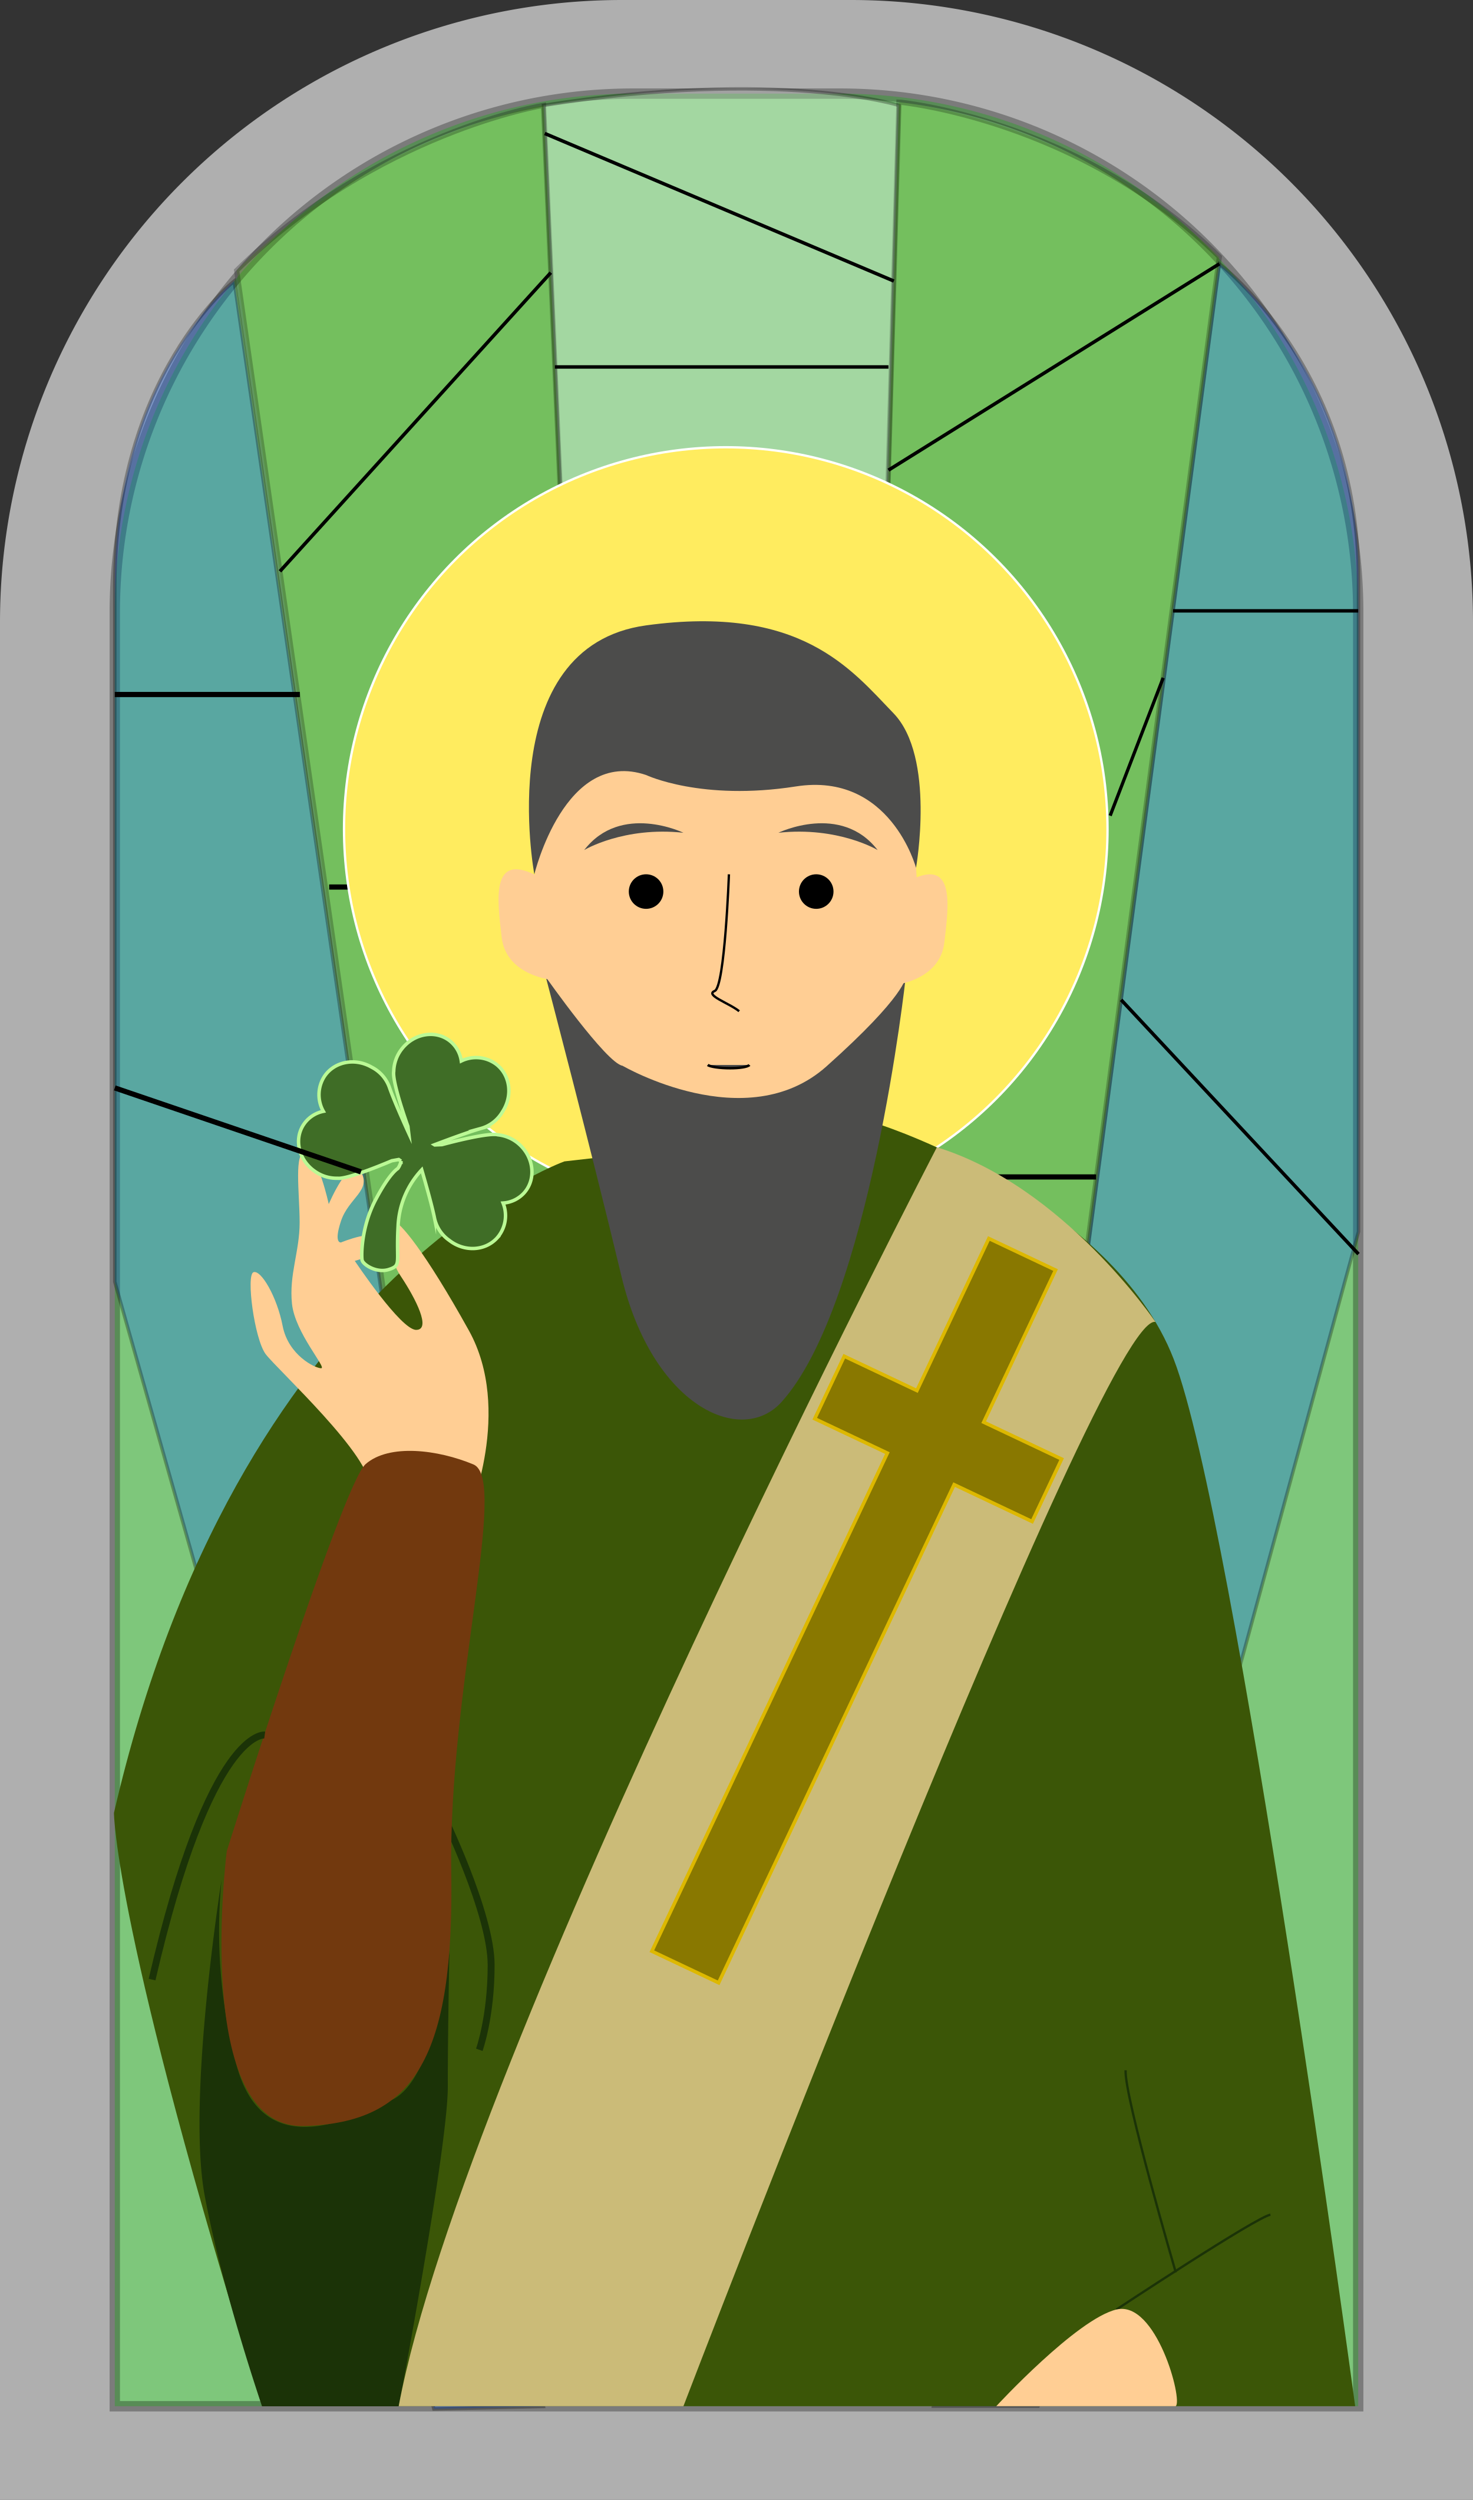 <svg xmlns="http://www.w3.org/2000/svg" viewBox="0 0 425.52 722"><rect x="0" y="0" width="425.52" height="722" fill="#333333" stroke="none"/><defs><style>.cls-1{fill:#afafaf;}.cls-2{fill:#0dff00;stroke-width:2.99px;opacity:0.3;}.cls-12,.cls-2,.cls-20,.cls-21,.cls-22,.cls-3,.cls-4,.cls-5,.cls-6{stroke:#000;}.cls-12,.cls-14,.cls-16,.cls-17,.cls-18,.cls-2,.cls-20,.cls-21,.cls-22,.cls-3,.cls-4,.cls-5,.cls-6,.cls-7{stroke-miterlimit:10;}.cls-3{fill:#fff;}.cls-3,.cls-5{opacity:0.29;}.cls-4{fill:#57aa00;opacity:0.24;}.cls-4,.cls-6{stroke-width:1.5px;}.cls-5{fill:#005cff;}.cls-12,.cls-14,.cls-17,.cls-20,.cls-21,.cls-22,.cls-6{fill:none;}.cls-7{fill:#ffec5f;stroke:#fff;}.cls-12,.cls-17,.cls-7{stroke-width:0.67px;}.cls-8{fill:#3b5607;}.cls-9{fill:#1b3307;}.cls-10{fill:#ffce94;}.cls-11{fill:#4c4c4b;}.cls-13{fill:#cbbb78;}.cls-14,.cls-17{stroke:#1b3307;}.cls-14{stroke-width:2px;}.cls-15{fill:#72390e;}.cls-16{fill:#897800;stroke:#ddb800;}.cls-18{fill:#3f6d26;stroke:#bbf995;}.cls-19{fill:red;}.cls-21{stroke-width:0.94px;}.cls-22{stroke-width:0.99px;}</style></defs><title>stpatty</title><g id="Layer_2" data-name="Layer 2"><g id="St.Patrick"><path class="cls-1" d="M179.68,0h66.16A179.68,179.68,0,0,1,425.52,179.68V722a0,0,0,0,1,0,0H0a0,0,0,0,1,0,0V179.68A179.68,179.68,0,0,1,179.68,0Z"/><path class="cls-2" d="M28.54,181.4H546.71a0,0,0,0,1,0,0V540.6a0,0,0,0,1,0,0H28.54A149.73,149.73,0,0,1-121.2,390.87V331.13A149.73,149.73,0,0,1,28.54,181.4Z" transform="translate(573.76 148.24) rotate(90)"/><path class="cls-3" d="M157,30.43,185.87,694H241.2L259.69,30.43S225.31,19.68,157,30.43Z"/><path class="cls-4" d="M68.36,78.11,157,694h28.86L157,30.43S109,38.21,68.36,78.11Z"/><path class="cls-4" d="M352.25,74.19,269.65,693H240.79l18.9-663.52S311.61,34.29,352.25,74.19Z"/><path class="cls-5" d="M33.16,370.19l92.19,325.54L157,695,67.65,81.17s-34.49,27.22-34.49,88.1Z"/><path class="cls-5" d="M392.44,355.72l-92.58,339.2-30.21,0L352.25,76.19s40.19,30.2,40.19,91.09Z"/><line class="cls-6" x1="316.63" y1="339.91" x2="251.67" y2="339.91"/><line class="cls-6" x1="95.09" y1="256.18" x2="166.9" y2="256.18"/><line class="cls-6" x1="33.16" y1="200.58" x2="86.62" y2="200.58"/><circle class="cls-7" cx="209.66" cy="239.45" r="110.28"/><path class="cls-8" d="M163.05,335.42S68.49,369.12,32.92,523.59c0,0,0,34.21,42.77,171.33H391.48S356.84,438.4,339.06,392.53,254.8,325,254.8,325Z"/><path class="cls-9" d="M64,543s-10.09,63.24-4.86,91.15,16.57,60.81,16.57,60.81h39.48s14.17-74.77,14.17-92.21.48-39.32.48-39.32-3.77,37-16.56,43-37.4,18.26-45-10.21A151.64,151.64,0,0,1,64,543Z"/><ellipse class="cls-10" cx="209.66" cy="258.42" rx="55.3" ry="69.62"/><path class="cls-11" d="M186.67,223.84s15.94,7.57,43.24,3.29,34.71,23.51,34.71,23.51,5.71-32-6.51-44.65-26.79-31.49-71.44-25.38-32.31,71.91-32.31,71.91S163.17,215.85,186.67,223.84Z"/><circle cx="235.79" cy="257.49" r="4.99"/><circle cx="186.64" cy="257.49" r="4.99"/><path class="cls-12" d="M210.57,252.51S209.4,285,206.47,286.2s4.18,3.51,7.06,5.85"/><path class="cls-11" d="M261.64,282.24S251.35,376.68,225.69,405c-11.75,12.8-37.2,1-46.14-36.32s-21.87-86.49-21.87-86.49,17.54,24.92,22.16,25.61c0,0,35.77,20.83,58.91.18s22.89-25.8,22.89-25.8"/><path class="cls-11" d="M204.44,307.57c1.56,1.14,10.89,1.33,12,0"/><path d="M210.91,308.87c-2.85,0-5.82-.37-6.68-1l.44-.61c1.53,1.12,10.58,1.16,11.53.06l.57.49C216.13,308.55,213.57,308.87,210.91,308.87Z"/><path class="cls-10" d="M156,253.41,159.54,283s-13.31-1.17-14.61-12.27S141.58,245.37,156,253.41Z"/><path class="cls-10" d="M261.73,254.86l-3.54,29.63s13.31-1.17,14.61-12.27S276.14,246.81,261.73,254.86Z"/><path class="cls-11" d="M224.86,240.51s18.08-8.75,28.67,5C253.54,245.49,242.13,238.64,224.86,240.51Z"/><path class="cls-11" d="M197.43,240.51s-18.08-8.75-28.67,5C168.75,245.49,180.16,238.64,197.43,240.51Z"/><path class="cls-13" d="M270.65,331.34S134.3,593.53,115.17,694.92h82.26S318.83,378.08,333.8,381.8C333.8,381.8,307.33,342.61,270.65,331.34Z"/><path class="cls-10" d="M135.44,437.13s12.8-29.86,0-52.89-20.1-31.61-21.87-31.61-2.21,9.3,2.21,15.95,8.86,15.5,4.43,15.5-17.72-19.93-17.72-19.93,7.53-1.77,7.09-5.76-11.07.44-11.07.44-2.21.44,0-6.2,8.86-8.86,5.76-14.18-9.3,9.3-9.3,9.3-3.1-14.32-6.64-14.91-1.77,11.81-1.77,20.23-3.1,15.06-2.21,23.48,10.19,18.61,8.42,18.61-9.49-3.79-11.12-12.22-6.26-16.32-8.43-15.51.27,19.32,3.54,23.67,31.19,29.93,30,38.63-3.08,8.71-3.08,8.71S128.85,445.36,135.44,437.13Z"/><path class="cls-14" d="M127.67,523.6s14.21,28.91,14.21,43.93S138.46,592,138.46,592"/><path class="cls-15" d="M65.51,534.61S55.28,614.81,87.7,614s43.51-20.48,42.66-73.37S147,427.21,136.76,422.94s-24.32-6.06-31.15-.09S65.51,534.61,65.51,534.61Z"/><path class="cls-14" d="M76.47,501.09S60.72,499,43.93,571.72"/><polygon class="cls-16" points="306.68 421.39 284.16 410.74 304.93 366.81 285.66 357.69 264.88 401.62 243.89 391.69 235.36 409.74 256.35 419.66 188.31 563.53 207.59 572.65 275.63 428.77 298.15 439.43 306.68 421.39"/><path class="cls-17" d="M339.66,656.3s-14.95-51.09-14.49-58.39"/><path class="cls-17" d="M322.53,667S363.1,640.19,367,639.63"/><path class="cls-10" d="M339.66,694.92H287.81S311.1,669.68,322.55,667,341.74,693.12,339.66,694.92Z"/><path class="cls-18" d="M145.33,347.45a9,9,0,0,0,6-2.85c3.54-3.85,3-10.11-1.21-14a10.9,10.9,0,0,0-6.3-2.86h0c-3-.76-16.14,2.84-16.14,2.84l-2.08.09-.08-.05c.84-.32,9.11-3.48,13.37-4.7a10.45,10.45,0,0,0,6.25-4.8h0c3-4.55,2.33-10.52-1.72-13.7a9.75,9.75,0,0,0-10.16-1,9,9,0,0,0-3.32-5.8c-4.12-3.23-10.31-2.2-13.84,2.3a10.9,10.9,0,0,0-2.36,6.5h0c-.52,3.06,4.09,15.87,4.09,15.87l.24,2h0s-4-8.72-5.54-13.13a10.45,10.45,0,0,0-5.17-5.95v0c-4.73-2.74-10.64-1.69-13.57,2.55a9.75,9.75,0,0,0-.38,10.2,9,9,0,0,0-5.59,3.66c-3,4.31-1.57,10.43,3.14,13.67a10.9,10.9,0,0,0,6.63,2h0c3.08.33,15.59-5.05,15.59-5.05l2-.36.66.45a5.22,5.22,0,0,1-.93,2.16s-2.35,1.26-6.47,9.13-4.08,16.09-3.84,17.31,4.11,3.9,7.79,2.69,2-1.87,2.61-12.47a25.25,25.25,0,0,1,6.83-16.29c.17.59,2.75,9.31,3.65,13.74a10.45,10.45,0,0,0,4.29,6.61l0,0c4.3,3.37,10.3,3.15,13.79-.64A9.75,9.75,0,0,0,145.33,347.45Z"/><path class="cls-19" d="M256.66,152.9"/><line class="cls-20" x1="160.3" y1="105.98" x2="256.66" y2="105.98"/><line class="cls-6" x1="33.16" y1="314.2" x2="104.27" y2="338.45"/><line class="cls-20" x1="256.66" y1="135.78" x2="352.25" y2="76.19"/><line class="cls-20" x1="323.87" y1="288.76" x2="392.44" y2="362.19"/><line class="cls-20" x1="159.11" y1="78.74" x2="80.87" y2="165"/><line class="cls-20" x1="157.37" y1="38.55" x2="258.21" y2="81.17"/><line class="cls-21" x1="320.7" y1="235.58" x2="336.02" y2="195.77"/><line class="cls-22" x1="338.87" y1="176.42" x2="392.36" y2="176.42"/></g></g></svg>